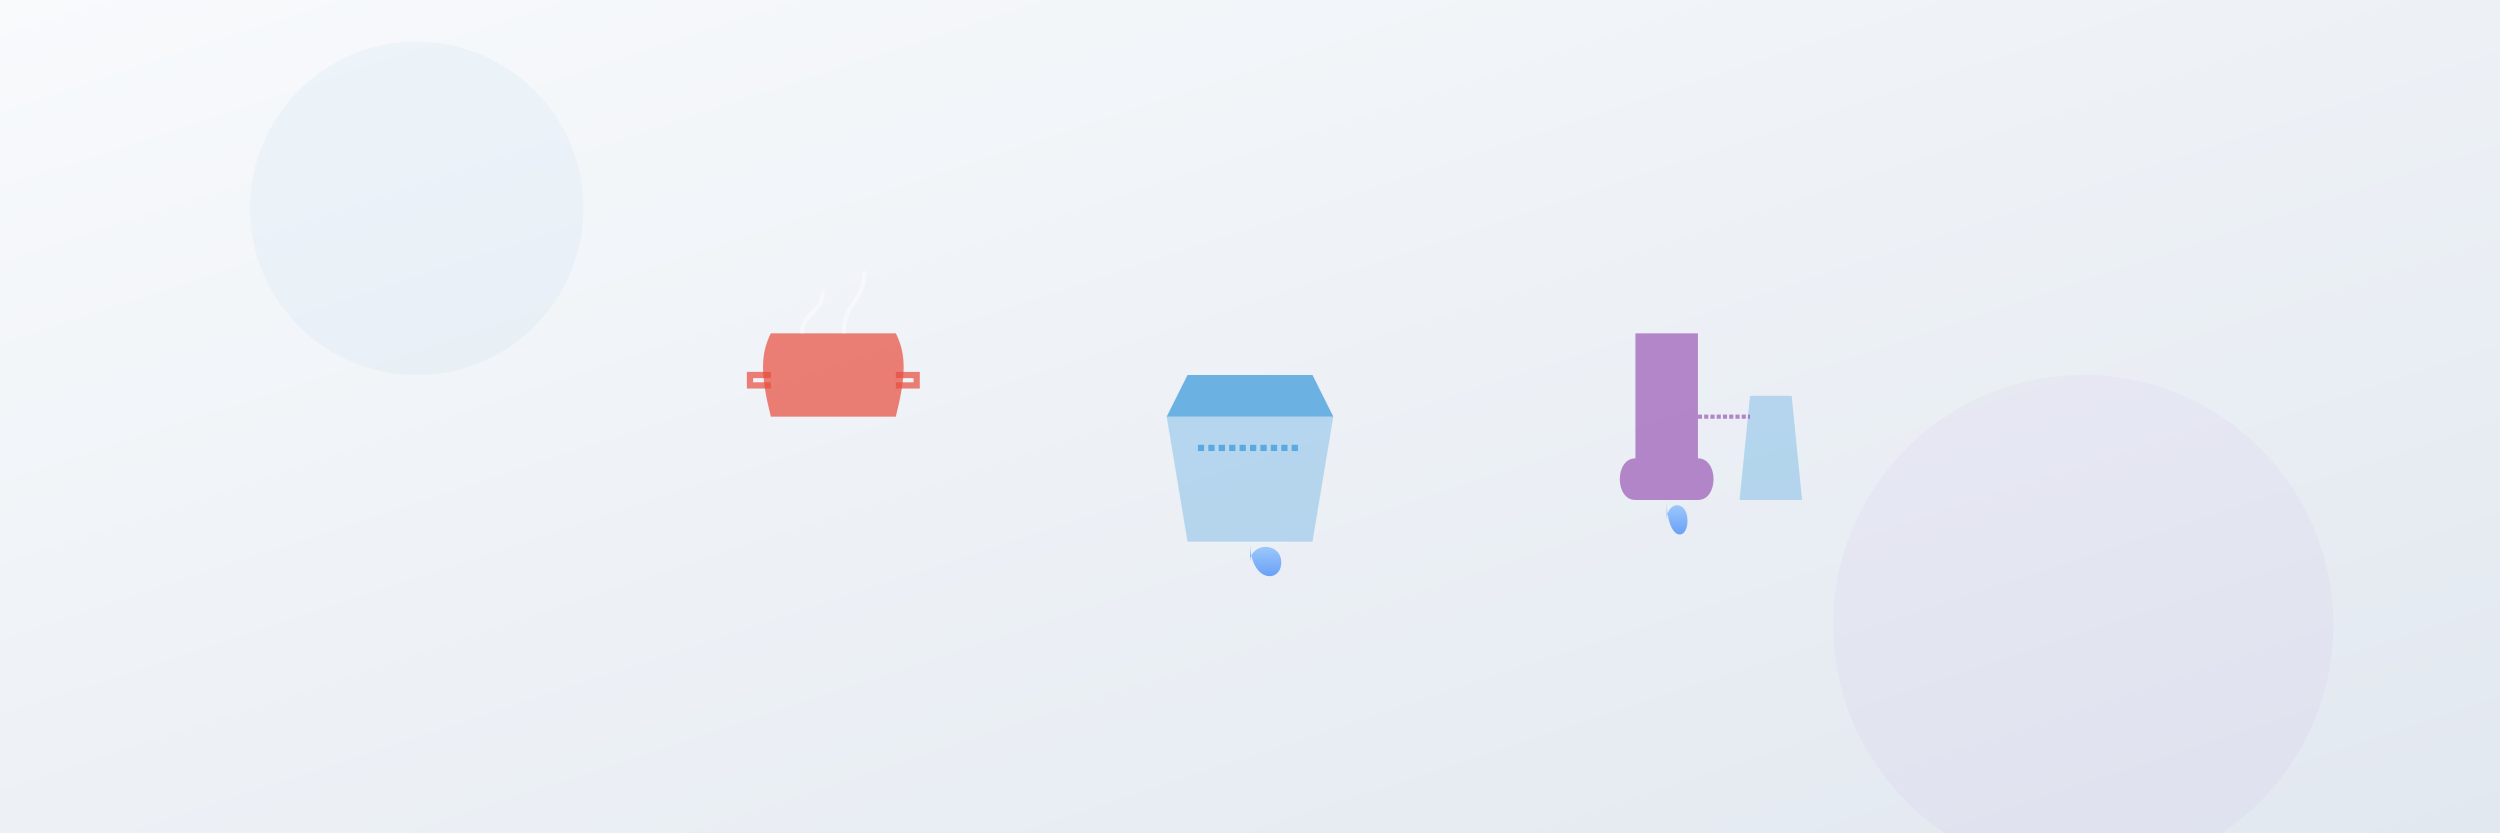 <svg width="1200" height="400" viewBox="0 0 1200 400" xmlns="http://www.w3.org/2000/svg">
  <rect x="0" y="0" width="1200" height="400" fill="#333333" stroke="none"/>
  <defs>
    <linearGradient id="bg-gradient" x1="0%" y1="0%" x2="100%" y2="100%">
      <stop offset="0%" stop-color="#f8fafc" />
      <stop offset="100%" stop-color="#e2e8f0" />
    </linearGradient>
    
    <linearGradient id="water-gradient" x1="0%" y1="0%" x2="0%" y2="100%">
      <stop offset="0%" stop-color="#93c5fd" />
      <stop offset="100%" stop-color="#3b82f6" />
    </linearGradient>
  </defs>
  
  <!-- Background -->
  <rect width="1200" height="400" fill="url(#bg-gradient)" />
  
  <!-- Water Boiling Method -->
  <g transform="translate(400, 200)">
    <!-- Pot -->
    <path d="M-30,0 C-35,-20 -35,-30 -30,-40 L30,-40 C35,-30 35,-20 30,0 Z" fill="#E74C3C" opacity="0.7" />
    <!-- Handles -->
    <path d="M-30,-20 L-40,-20 L-40,-15 L-30,-15" fill="none" stroke="#E74C3C" stroke-width="3" opacity="0.7" />
    <path d="M30,-20 L40,-20 L40,-15 L30,-15" fill="none" stroke="#E74C3C" stroke-width="3" opacity="0.7" />
    <!-- Steam -->
    <path d="M-15,-40 C-15,-50 -5,-50 -5,-60" fill="none" stroke="white" stroke-width="2" opacity="0.4" />
    <path d="M5,-40 C5,-55 15,-55 15,-70" fill="none" stroke="white" stroke-width="2" opacity="0.4" />
  </g>
  
  <!-- Water Filtering Method -->
  <g transform="translate(600, 200)">
    <!-- Filter container -->
    <path d="M-40,0 L40,0 L30,60 L-30,60 Z" fill="#3498DB" opacity="0.3" />
    <path d="M-40,0 L40,0 L30,-20 L-30,-20 Z" fill="#3498DB" opacity="0.7" />
    <!-- Filtering media suggestion -->
    <line x1="-25" y1="15" x2="25" y2="15" stroke="#3498DB" stroke-width="3" stroke-dasharray="3 2" opacity="0.7" />
    <!-- Water drop -->
    <path d="M0,60 C0,80 15,80 15,70 C15,60 0,60 0,70 Z" fill="url(#water-gradient)" opacity="0.8" />
  </g>
  
  <!-- Chemical Treatment (Piyush) Method -->
  <g transform="translate(800, 200)">
    <!-- Bottle -->
    <path d="M-15,-40 L15,-40 L15,20 C25,20 25,40 15,40 L-15,40 C-25,40 -25,20 -15,20 Z" fill="#9B59B6" opacity="0.7" />
    <!-- Droplet -->
    <path d="M0,40 C0,60 10,60 10,50 C10,40 0,40 0,50 Z" fill="url(#water-gradient)" opacity="0.8" />
    
    <!-- Water glass -->
    <path d="M40,-10 L60,-10 L65,40 L35,40 Z" fill="#3498DB" opacity="0.3" />
    <!-- Chemical action indicator (plus symbol) -->
    <line x1="15" y1="0" x2="40" y2="0" stroke="#9B59B6" stroke-width="2" stroke-dasharray="2 1" opacity="0.7" />
  </g>
  
  <!-- Subtle decorative elements -->
  <circle cx="200" cy="100" r="80" fill="#3498DB" opacity="0.05" />
  <circle cx="1000" cy="300" r="120" fill="#9B59B6" opacity="0.05" />
</svg>
